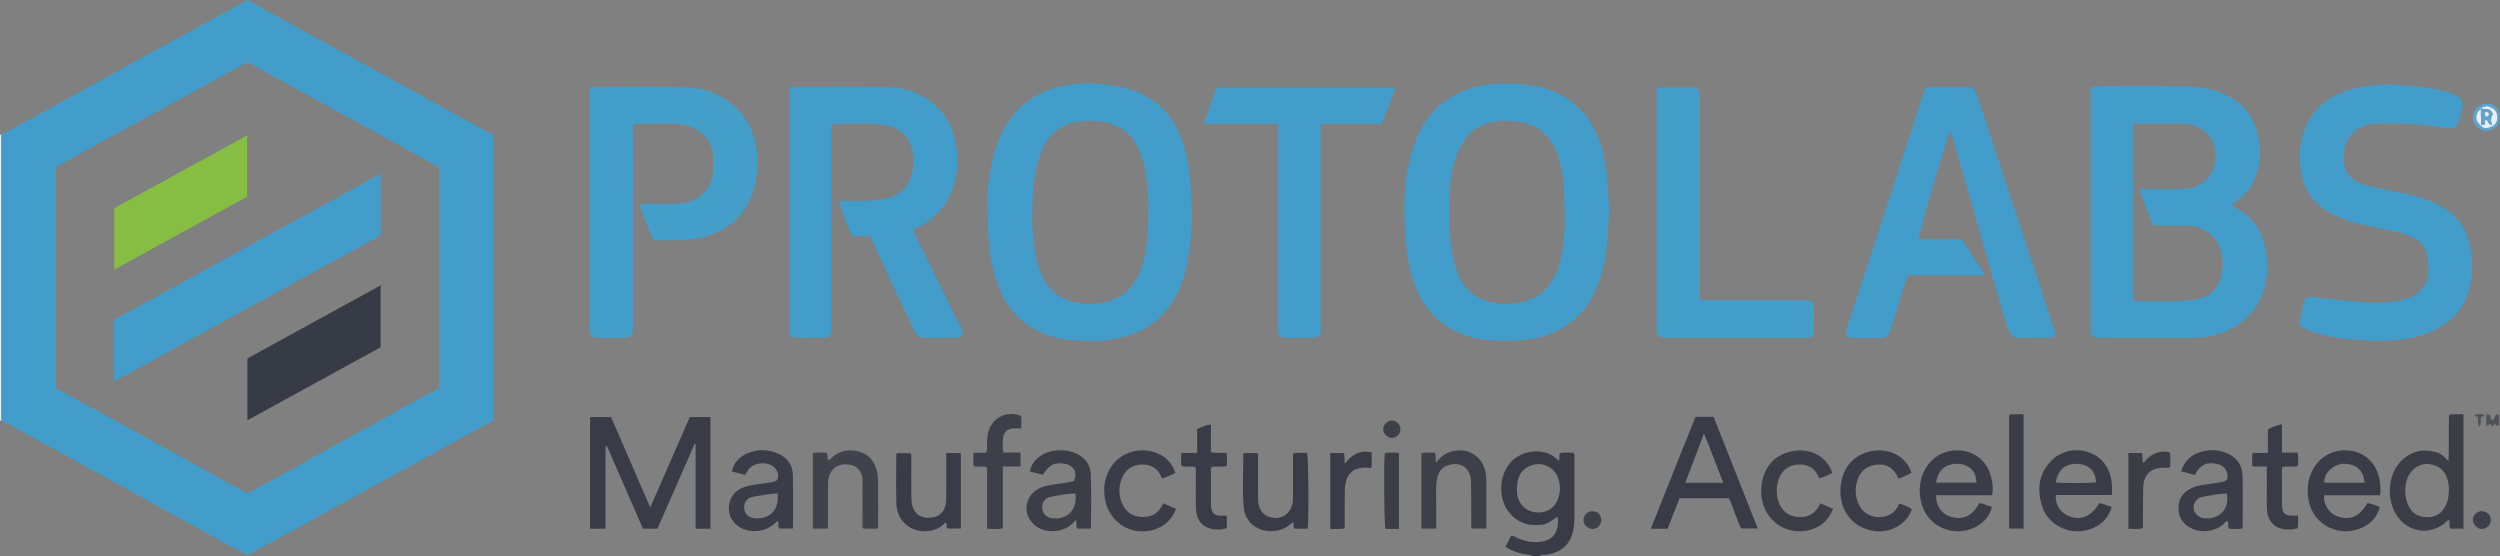 <?xml version="1.0" encoding="iso-8859-1"?>
<!-- Generator: Adobe Illustrator 27.0.0, SVG Export Plug-In . SVG Version: 6.00 Build 0)  -->
<svg version="1.1" id="Layer_1" xmlns="http://www.w3.org/2000/svg" xmlns:xlink="http://www.w3.org/1999/xlink" x="0px" y="0px"
	 viewBox="0 0 1844.108 410.264" style="enable-background:new 0 0 1844.108 410.264;" xml:space="preserve">
<rect x="0" y="0" width="1844.108" height="410.264" fill="#808080" stroke="none"/>
<g>
	<path style="fill:#393C46;" d="M1130,410.264c-0.386-1.388-1.557-0.894-2.455-1.002c-5.972-0.718-11.568-2.477-17.023-5.86
		c1.42-2.853,2.729-5.486,3.941-7.921c1.773-0.763,2.805,0.347,3.939,0.91c5.978,2.968,12.242,4.146,18.864,3.117
		c7.396-1.149,11.343-5.522,11.891-13.087c0.12-1.654,0.326-3.309-0.285-5.372c-3.793,2.77-7.42,5.725-12.179,6.107
		c-4.843,0.388-9.618,0.217-14.177-1.882c-4.361-2.008-7.887-4.985-10.544-8.904c-7.59-11.191-5.489-28.568,4.029-37.061
		c7.714-6.883,23.74-10.261,33.866,0.703c0.831-1.751,0.068-3.641,0.696-5.585c3.304-1.118,6.743-0.337,9.951-0.452
		c1.268,1.091,0.847,2.334,0.848,3.449c0.021,14.662,0.056,29.324-0.016,43.985c-0.019,3.809-0.248,7.609-1.228,11.357
		c-2.203,8.43-7.973,14.935-20.16,16.507c-1.329,0.172-3.031-0.855-3.959,0.991C1134,410.264,1132,410.264,1130,410.264z
		 M1118.982,360.084c0,1.162-0.095,2.334,0.015,3.485c0.75,7.861,6.215,13.637,14.048,14.378c6.768,0.64,13.555-2.294,16.323-10.266
		c1.864-5.369,1.747-10.772-0.413-16.008c-2.841-6.886-10.271-10.582-17.518-8.926
		C1123.394,344.585,1118.932,350.755,1118.982,360.084z"/>
	<path style="fill:#E7EEF6;" d="M1.09,310.227c-0.363,0.012-0.727,0.024-1.09,0.036c0-70.333,0-140.667,0-211
		c0.361,0.011,0.723,0.022,1.084,0.034c-0.028,0.999-0.08,1.998-0.08,2.996C1,170.606,1,238.919,1.004,307.231
		C1.004,308.23,1.06,309.228,1.09,310.227z"/>
	<path style="fill:#429DCA;" d="M1.09,310.227c-0.03-0.999-0.086-1.997-0.086-2.996C1,238.919,1,170.606,1.003,102.294
		c0-0.999,0.052-1.998,0.08-2.996c14.278-7.778,28.563-15.543,42.831-23.339c10.919-5.966,21.818-11.968,32.722-17.963
		c20.355-11.191,40.695-22.41,61.065-33.576c12.223-6.7,24.491-13.316,36.735-19.978c2.612-1.421,5.205-2.875,8.039-4.442
		c60.456,33.223,120.905,66.441,181.376,99.672c0,70.013,0,139.801,0,210.395c-60.037,32.959-120.484,66.143-181.202,99.476
		c-6.857-3.638-13.758-7.201-20.567-10.931c-14.259-7.812-28.465-15.719-42.701-23.573c-15.835-8.736-31.68-17.453-47.519-26.182
		c-10.026-5.525-20.027-11.097-30.077-16.577C28.239,324.894,14.656,317.575,1.09,310.227z M323.826,123.39
		c-18.486-10.166-36.648-20.164-54.82-30.145c-11.343-6.23-22.702-12.429-34.049-18.651c-16.583-9.093-33.173-18.174-49.728-27.318
		c-2.111-1.166-3.736-1.117-5.949,0.129c-14.163,7.975-28.434,15.758-42.697,23.555c-25.913,14.164-51.857,28.273-77.761,42.454
		c-5.944,3.254-11.778,6.708-17.64,10.057c0,54.352,0,108.469,0,162.488c0.533,0.435,0.881,0.819,1.31,1.055
		c17.6,9.663,35.208,19.312,52.813,28.965c11.784,6.461,23.578,12.906,35.346,19.395c16.27,8.972,32.527,17.968,48.772,26.986
		c1.88,1.044,3.579,1.36,5.61,0.241c10.756-5.921,21.701-11.51,32.322-17.661c17.091-9.898,34.607-19.015,51.822-28.683
		c14.467-8.125,29.137-15.886,43.601-24.014c3.713-2.087,7.791-3.633,11.046-6.364C323.826,231.687,323.826,177.728,323.826,123.39z
		"/>
	<path style="fill:#439DCA;" d="M1645.352,151.39c2.711,1.422,4.818,2.401,6.8,3.589c9.464,5.67,15.068,14.129,17.927,24.661
		c3.291,12.123,3.429,24.174-0.924,36.01c-6.21,16.885-18.705,26.923-35.762,31.547c-4.939,1.339-10.056,1.987-15.216,1.987
		c-22.984-0.003-45.969-0.011-68.953,0.016c-2.547,0.003-5.006-0.059-7.113-2.45c0-60.462,0-121.204,0-182.133
		c2.286-0.98,4.692-1.196,7.181-1.192c18.154,0.03,36.321-0.375,54.458,0.18c9.208,0.282,18.53,0.061,27.649,2.527
		c19.262,5.209,31.415,16.702,34.826,36.915c2.077,12.307,0.387,23.743-5.936,34.469c-2.573,4.365-6.262,7.726-10.305,10.705
		C1648.673,149.187,1647.296,150.064,1645.352,151.39z M1577.772,139.344c11.149,0,21.46-0.019,31.771,0.012
		c2.843,0.009,5.624-0.167,8.342-1.129c8.719-3.087,14.459-9.141,15.874-18.176c1.353-8.644-0.044-16.964-7.47-23.056
		c-4.826-3.959-10.417-5.745-16.571-5.783c-10.83-0.067-21.66-0.043-32.49-0.006c-1.271,0.004-2.655-0.425-3.863,0.526
		c0,43.242,0,86.458,0,129.766c0.917,0.239,1.544,0.548,2.169,0.543c14.134-0.122,28.311,0.828,42.386-0.908
		c10.046-1.239,18.45-6.759,20.78-18.4c0.869-4.341,1.166-8.701,0.483-13.265c-1.325-8.844-5.268-15.584-13.224-19.81
		c-4.009-2.13-8.255-3.376-12.847-3.357c-8.151,0.034-16.302,0.009-24.682,0.009
		C1584.455,157.644,1581.342,148.806,1577.772,139.344z"/>
	<path style="fill:#439DCA;" d="M1036.018,155.953c-0.328-16.921,1.56-33.132,6.92-48.838c4.686-13.731,12.449-25.348,24.459-33.657
		c9.998-6.917,21.294-10.147,33.441-11.439c8.042-0.855,15.922-0.402,23.805,0.342c14.514,1.371,27.887,6.15,38.778,16.134
		c9.542,8.748,15.237,19.98,18.505,32.405c2.619,9.955,3.909,20.097,4.312,30.419c0.22,5.632,0.877,11.277,0.562,16.905
		c-0.841,15.028-1.335,30.093-5.725,44.703c-5.449,18.133-15.28,32.713-32.732,41.161c-9.649,4.67-19.949,7.029-30.695,7.224
		c-11.293,0.205-22.557,0.301-33.57-2.989c-14.913-4.454-26.754-12.812-34.785-26.334c-6.638-11.176-9.777-23.39-11.4-36.162
		C1036.614,175.765,1035.805,165.698,1036.018,155.953z M1154.166,157.182c-0.366-7.623-0.036-15.249-0.931-22.898
		c-0.932-7.96-2.29-15.777-5.45-23.077c-4.186-9.672-10.97-16.841-21.471-20.036c-5.995-1.824-12.069-2.217-18.214-1.921
		c-16.455,0.793-26.626,7.533-33.136,23.933c-4.077,10.27-5.443,21.161-5.822,32.079c-0.368,10.619-0.474,21.259,0.681,31.898
		c0.808,7.445,1.882,14.793,4.308,21.845c4.152,12.066,11.947,20.456,24.736,23.676c8.07,2.032,16.117,1.914,24.111,0.057
		c6.731-1.564,12.879-4.591,17.553-9.812c5.286-5.906,8.607-12.92,10.459-20.635
		C1153.761,180.741,1154.486,169.013,1154.166,157.182z"/>
	<path style="fill:#439DCA;" d="M879.027,157.013c0.187,14.983-1.247,29.783-5.049,44.307c-3.032,11.582-8.268,22.1-16.538,30.768
		c-8.698,9.117-19.672,14.37-31.91,17.23c-10.992,2.569-22.149,2.589-33.22,1.786c-16.841-1.222-32.016-6.797-43.742-19.722
		c-8.013-8.833-12.645-19.407-15.486-30.774c-2.655-10.62-4.134-21.445-4.176-32.438c-0.021-5.476-0.389-10.947-0.641-16.415
		c-0.357-7.769,0.659-15.557,1.795-23.26c1.624-11.011,4.54-21.648,9.633-31.644c9.109-17.876,23.609-28.993,42.997-33.166
		c9.475-2.039,19.197-2.923,29.128-1.76c8.603,1.007,17.028,2.158,25.164,5.186c15.482,5.762,26.33,16.445,32.899,31.411
		c5.309,12.096,7.471,24.927,8.326,38.091C878.652,143.418,878.925,150.207,879.027,157.013z M846.979,155.484
		c0.453-6.418-0.185-14.043-1.067-21.627c-0.879-7.553-2.323-15.037-5.239-22.116c-3.915-9.504-10.417-16.575-20.216-20.122
		c-6.476-2.344-13.272-2.634-20.124-2.419c-15.681,0.49-26.969,8.687-32.511,23.273c-2.721,7.16-4.172,14.554-5.198,22.131
		c-1.073,7.926-0.847,15.9-1.207,23.826c-0.22,4.855,0.272,9.924,0.578,14.889c0.562,9.115,1.892,18.103,5.088,26.694
		c3.485,9.369,9.181,16.821,18.783,20.737c4.023,1.641,8.209,2.673,12.474,3.087c9.93,0.966,19.533-0.228,28.209-5.631
		c8.984-5.595,13.677-14.215,16.43-24.062C846.402,181.908,847.221,169.367,846.979,155.484z"/>
	<path style="fill:#429DCA;" d="M618.465,148.084c8.036,0,15.181,0.261,22.297-0.078c6.244-0.298,12.575-0.503,18.442-3.275
		c7.479-3.534,11.673-9.619,13.61-17.398c1.424-5.719,1.195-11.566-0.112-17.233c-2.312-10.025-9.388-15.674-18.963-17.549
		c-13.121-2.569-26.474-0.797-39.382-1.211c-1.85,2.202-1.191,4.292-1.192,6.214c-0.039,47.483-0.025,94.966-0.047,142.449
		c-0.001,2.307,0.352,4.661-0.457,6.842c-1.673,2.157-3.917,2.542-6.325,2.327c-7.935-0.708-16.15,1.631-24.081-1.583
		c0-61.342,0-122.091,0-182.76c0.636-0.91,1.525-0.733,2.318-0.732c23.658,0.027,47.322-0.263,70.971,0.232
		c14.621,0.306,27.513,5.766,37.61,16.679c6.582,7.114,10.241,15.709,11.931,25.257c1.053,5.952,1.411,11.936,0.836,17.869
		c-1.559,16.078-7.939,29.703-21.534,39.206c-3.23,2.258-6.65,4.294-10.234,5.551c-0.733,2.11,0.447,3.488,1.153,4.929
		c11.034,22.496,22.094,44.978,33.175,67.451c0.963,1.953,2.094,3.818,1.266,6.219c-1.068,1.343-2.588,1.719-4.351,1.71
		c-7.664-0.04-15.328,0.045-22.991-0.045c-3.764-0.044-6.558-1.647-8.227-5.299c-5.995-13.117-12.134-26.168-18.215-39.246
		c-4.674-10.051-9.342-20.104-14.07-30.279c-4.505,0-8.812,0-13.433,0C625.066,165.848,621.443,157.58,618.465,148.084z"/>
	<path style="fill:#439DCA;" d="M1362.103,247.732c-0.504-2.38-0.048-4.881,0.804-7.471c8.217-24.981,16.355-49.987,24.51-74.988
		c9.383-28.77,18.787-57.534,28.114-86.323c1.572-4.853,2.873-9.791,4.953-14.756c10.589,0,21.063,0.004,31.537-0.003
		c2.425-0.002,4.06,1.111,5.114,3.291c0.87,1.799,1.554,3.646,2.174,5.545c6.677,20.436,13.39,40.86,20.118,61.279
		c9.832,29.842,19.712,59.668,29.508,89.522c2.165,6.599,4.092,13.271,6.57,19.771c1.488,3.903,0.236,5.61-3.976,5.648
		c-7.499,0.067-14.999,0.037-22.498,0.009c-3.485-0.013-5.818-1.424-7.188-4.934c-3.195-8.188-5.113-16.748-7.636-25.124
		c-5.004-16.612-9.557-33.36-14.348-50.037c-6.295-21.916-12.614-43.826-19.007-65.713c-0.592-2.026-0.857-4.25-2.339-5.96
		c-2.128,3.199-16.122,50.141-23.363,78.402c3.345,1.129,6.8,0.408,10.172,0.525c3.662,0.127,7.332,0.029,10.998,0.029
		c3.484,0,6.969,0,10.832,0c5.597,8.628,11.166,17.213,16.77,25.852c-0.85,0.257,0.108,0.037-0.33,0.539
		c-0.099,0.114-0.298,0.198-0.45,0.198c-18.477,0.009-36.954,0.008-55.657,0.008c-2.746,6.265-4.408,12.651-6.428,18.9
		c-2.236,6.919-4.148,13.944-6.415,20.853c-1.747,5.325-3.494,6.426-9.221,6.463c-6.166,0.04-12.333,0.022-18.499,0
		C1365.289,249.25,1363.54,249.572,1362.103,247.732z"/>
	<path style="fill:#439DCA;" d="M1701.267,219.6c2.12-0.791,4.311-0.471,6.432-0.261c8.561,0.846,17.089,2.197,25.668,2.654
		c8.622,0.46,17.246,2.001,25.879,1.101c6.866-0.716,13.784-1.279,20.228-4.475c8.088-4.013,13.101-12.47,11.727-22.55
		c-0.336-2.466,0.033-4.98-0.567-7.448c-1.959-8.061-7.398-12.708-14.911-15.327c-7.049-2.457-14.405-3.575-21.685-5.09
		c-14.246-2.964-28.531-5.91-40.726-14.743c-10.252-7.426-15.191-17.484-16.494-29.891c-0.754-7.182-0.639-14.156,1.046-21.167
		c4.233-17.612,15.171-29.067,31.995-35.21c6.259-2.285,12.754-3.271,19.352-4.082c5.646-0.694,11.289-1.092,16.898-0.689
		c13.519,0.972,27.098,1.751,40.166,5.881c1.103,0.348,2.201,0.731,3.259,1.194c7.235,3.166,8.105,4.867,5.958,12.598
		c-1.094,3.941-1.138,8.263-4.128,11.887c-2.898,0.652-6.087,0.625-9.169,0.113c-16.455-2.731-33.019-3.6-49.645-2.743
		c-5.983,0.308-11.777,1.899-16.451,6.136c-3.293,2.984-5.396,6.498-6.408,10.946c-0.987,4.337-1.07,8.681-0.398,12.869
		c1.326,8.266,6.887,12.832,14.754,15.018c9.089,2.525,18.432,3.832,27.599,5.962c11.302,2.626,22.538,5.419,32.407,11.979
		c8.808,5.855,14.548,13.713,17.194,24.066c3.109,12.162,3.19,24.214-0.265,36.227c-3.417,11.88-10.746,20.751-21.456,26.919
		c-8.74,5.034-18.096,7.75-28.118,8.988c-9.318,1.151-18.632,1.218-27.89,0.664c-13.198-0.79-26.389-2.243-38.956-6.865
		c-1.858-0.683-3.745-1.417-5.416-2.455c-2.827-1.756-3.288-3.264-2.536-6.73c0.77-3.551,1.644-7.081,2.318-10.649
		C1699.278,222.567,1699.887,220.932,1701.267,219.6z"/>
	<path style="fill:#449ECA;" d="M435.033,64.413c1.279-0.114,1.926-0.223,2.573-0.222c22.822,0.025,45.66-0.46,68.459,0.284
		c14.381,0.469,27.46,5.517,37.977,16.097c7.815,7.862,11.995,17.417,13.777,28.091c1.825,10.932,1.063,21.823-2.365,32.367
		c-6.065,18.654-19.064,29.801-38.036,34.176c-6.817,1.572-13.736,2.129-20.729,1.998c-4.816-0.091-9.634-0.017-14.813-0.017
		c-3.671-8.71-7.185-17.327-10.288-26.027c2.179-1.218,3.878-0.785,5.505-0.797c7.662-0.054,15.331,0.15,22.987-0.073
		c14.789-0.431,25.564-10.497,26.013-25.806c0.169-5.785,0.475-11.566-1.968-17.158c-3.729-8.536-10.426-12.976-19.147-15.065
		c-4.089-0.979-8.211-1.031-12.368-1.006c-6.996,0.041-13.993-0.017-20.989,0.034c-1.449,0.011-2.987-0.427-4.482,0.552
		c-0.556,1.703-0.257,3.535-0.257,5.325c-0.02,47.476-0.016,94.952-0.017,142.428c0,1.499,0.145,3.023-0.071,4.492
		c-0.498,3.39-2.295,5.039-5.644,5.077c-6.829,0.078-13.661,0.108-20.489-0.011c-3.897-0.068-5.353-1.635-5.612-5.472
		c-0.056-0.829-0.014-1.665-0.014-2.498c0-57.304,0-114.609-0.001-171.913C435.033,67.796,435.033,66.322,435.033,64.413z"/>
	<path style="fill:#429DCA;" d="M942.883,91.474c-18.754,0-36.657,0-55.151,0c3.351-9.341,6.462-18.01,9.68-26.98
		c43.659,0,87.392,0,131.829,0c-3.087,9.185-6.439,17.987-10.204,26.949c-7.705,0-15.178-0.001-22.651,0
		c-7.268,0.001-14.535-0.006-22.199,0.007c0,52.213,0,103.633,0,154.465c-1.668,2.685-3.602,3.295-5.917,3.281
		c-6.497-0.039-12.995-0.048-19.492,0.006c-2.116,0.018-3.907-0.577-5.895-2.549C942.883,195.536,942.883,143.952,942.883,91.474z"
		/>
	<path style="fill:#449ECA;" d="M1222.497,64.478c9.742,0,19.478,0,29.083,0c2.307,2.717,2.306,5.684,2.305,8.681
		c-0.013,39.467-0.008,78.935-0.008,118.402c0,8.16-0.02,16.32,0.017,24.48c0.007,1.623-0.324,3.3,0.578,5.398
		c1.644,0,3.428,0,5.211,0c23.647,0,47.294,0.006,70.941-0.008c2.513-0.001,5.017-0.086,7.464,2.55c0,6.724,0.05,14.02-0.028,21.315
		c-0.026,2.385-1.718,3.479-3.864,3.843c-0.972,0.165-1.993,0.046-2.992,0.046c-33.805,0.001-67.611,0.001-101.416,0.001
		c-0.999,0-2.009,0.087-2.995-0.03c-2.983-0.353-4.43-1.819-4.742-4.788c-0.104-0.989-0.023-1.997-0.023-2.996
		c0-57.453-0.004-114.905,0.016-172.358C1222.042,67.561,1221.7,66.042,1222.497,64.478z"/>
	<path style="fill:#393C46;" d="M446.702,390.014c-4.232,0-7.692,0-11.429,0c0-27.418,0-54.68,0-82.3c4.912,0,9.979,0,15.489,0
		c9.433,21.737,18.966,43.703,28.899,66.594c9.963-22.77,19.521-44.616,29.168-66.664c5.02,0,9.95,0,15.22,0
		c0,27.384,0,54.783,0,82.357c-3.618,0-7.06,0-10.921,0c0-20.874,0-41.602,0-62.33c-0.258-0.052-0.516-0.104-0.773-0.156
		c-9.11,20.767-18.22,41.535-27.389,62.438c-3.412,0-6.702,0-10.687,0c-8.745-20.039-17.647-40.439-26.55-60.839
		c-0.342,0.089-0.684,0.179-1.026,0.268C446.702,349.468,446.702,369.554,446.702,390.014z"/>
	<path style="fill:#393C46;" d="M1250.681,307.518c4.424,0,8.554,0,13.352,0c10.723,27.108,21.539,54.448,32.554,82.295
		c-4.247,0-7.955,0-12.19,0c-3.47-6.822-5.494-14.702-9.036-22.322c-11.923,0-24,0-36.474,0c-2.875,7.37-5.81,14.897-8.776,22.501
		c-4.011,0-7.794,0-12.367,0C1228.693,362.252,1239.701,334.913,1250.681,307.518z M1271.179,356.141
		c-4.826-12.044-8.938-23.77-14.276-36.257c-4.858,12.781-9.269,24.386-13.782,36.257
		C1252.65,356.141,1261.601,356.141,1271.179,356.141z"/>
	<path style="fill:#3B3E47;" d="M1817.158,389.982c-3.552,0-6.673,0-9.802,0c-1.07-2.142-0.04-4.359-0.777-6.494
		c-0.468,0.246-0.963,0.38-1.285,0.693c-11.462,11.124-28.337,9.404-37.309-3.89c-7.154-10.6-7.549-29.495,3.221-40.263
		c7.288-7.287,15.997-9.139,25.73-6.533c3.397,0.909,6.129,3.178,9.2,6.775c0.51-12.081-0.05-23.079,0.346-34.056
		c1.811-1.182,3.686-0.538,5.448-0.655c1.632-0.108,3.277-0.023,5.228-0.023C1817.158,333.841,1817.158,361.752,1817.158,389.982z
		 M1806.433,360.941c-0.1-1.189-0.07-3.046-0.441-4.821c-1.338-6.409-4.423-11.413-11.228-13.221
		c-6.433-1.709-11.799,0.073-16.123,5.03c-6.37,7.303-5.751,22.556,0.955,29.516c5.174,5.37,16.086,5.343,20.859,0.447
		C1804.982,373.249,1806.368,367.7,1806.433,360.941z"/>
	<path style="fill:#3A3D47;" d="M1557.839,365.122c-14.063,0-27.667,0-41.225,0c-1.077,6.782,3.196,13.339,10.073,15.807
		c8.686,3.117,15.707,0.024,21.819-9.636c0.46,0,0.981-0.122,1.416,0.02c2.503,0.819,4.986,1.701,7.757,2.658
		c-2.033,7.088-6.388,12.1-12.764,15.099c-16.604,7.809-34.889-1.274-39.12-17.282c-3.425-12.956-1.223-24.464,9.097-33.551
		c12.628-11.12,37.359-7.392,42.153,13.938C1557.97,356.293,1558.118,360.359,1557.839,365.122z M1516.424,355.854
		c4.8,0.628,25.94,0.55,29.728-0.109c-0.358-8.005-5.146-13.008-12.953-13.534C1523.798,341.576,1518.02,346.275,1516.424,355.854z"
		/>
	<path style="fill:#3A3D47;" d="M1755.655,365.318c-14.185,0-27.809,0-41.418,0c-0.279,7.357,4.144,13.812,10.628,15.81
		c9.099,2.803,15.868-0.298,21.456-10.006c3.07,0.262,5.855,1.674,9.105,2.876c-1.89,7.246-6.402,12.123-12.783,15.121
		c-16.474,7.74-36.097-1.251-39.676-19.917c-2.874-14.992,3.246-28.839,15.418-34.604c11.479-5.437,30.844-2.391,36.06,15.922
		C1755.774,355.181,1756.362,359.879,1755.655,365.318z M1744.197,356.065c-0.76-9.245-5.935-13.625-14.789-13.989
		c-6.813-0.28-15.468,6.007-14.825,13.989C1724.349,356.065,1734.123,356.065,1744.197,356.065z"/>
	<path style="fill:#3A3D47;" d="M1469.423,365.277c-13.99,0-27.617,0-41.223,0c-0.397,7.423,3.926,13.811,10.486,15.816
		c9.227,2.82,15.936-0.245,21.411-9.944c3.078,0.232,5.8,1.87,9.147,2.698c-1.202,5.941-4.632,10.093-9.211,13.228
		c-14.802,10.133-36.308,3.753-42.12-13.94c-4.26-12.969-1.04-26.385,8.403-34.689c12.716-11.182,37.579-7.896,42.529,13.927
		C1469.757,356.393,1470.49,360.486,1469.423,365.277z M1428.207,356.055c9.896,0,19.766,0,29.632,0
		c0.146-7.875-4.7-13.155-12.496-13.821C1435.796,341.418,1429.439,346.478,1428.207,356.055z"/>
	<path style="fill:#3A3D47;" d="M1618.936,350.321c-3.402-0.886-6.565-1.71-9.997-2.604c2.74-9.044,9.091-13.546,17.613-15.129
		c5.083-0.944,10.265-0.52,15.222,1.358c7.838,2.969,12.188,8.784,12.424,16.974c0.365,12.634,0.081,25.288,0.053,37.933
		c-0.001,0.309-0.226,0.617-0.415,1.1c-3.197,0.366-6.458,0.34-9.594,0.027c-1.143-1.818-0.183-3.815-0.96-5.461
		c-1.588-0.169-2.045,1.115-2.841,1.823c-6.632,5.904-16.855,7.244-24.61,3.027c-5.884-3.2-8.997-8.096-8.866-14.974
		c0.128-6.71,3.381-11.24,9.234-14.178c5.641-2.831,11.906-2.723,17.901-3.886c1.79-0.347,3.622-0.505,5.393-0.927
		c3.08-0.733,3.768-1.76,3.581-4.915c-0.238-4.013-3.229-7.328-7.441-8.244C1627.745,340.529,1623.214,342.627,1618.936,350.321z
		 M1642.603,363.981c-6.076,0.165-12.039,1.431-17.996,2.505c-4.077,0.736-6.813,4.625-6.537,8.26
		c0.318,4.177,3.822,7.309,8.406,7.615C1637.205,383.076,1644.713,375.67,1642.603,363.981z"/>
	<path style="fill:#3B3E47;" d="M769.272,350.221c-3.111-0.777-6.288-1.57-9.438-2.357c0.72-7.521,8.452-13.994,17.524-15.367
		c4.616-0.699,9.323-0.467,13.839,1.014c7.887,2.588,13.03,8.053,13.392,16.265c0.585,13.265,0.157,26.574,0.157,40.131
		c-3.482,0-6.736,0-10.064,0c-1.382-1.845,0.064-4.174-1.086-6.349c-4.184,5.057-9.474,7.845-15.941,8.186
		c-6.285,0.332-11.936-1.382-16.208-6.123c-7.975-8.852-4.292-22.111,7.22-26.302c5.033-1.832,10.39-2.155,15.638-2.927
		c2.634-0.388,5.243-0.789,7.693-1.498c3.149-5.72,0.314-11.395-6.189-12.686C778.04,340.666,774.148,342.522,769.272,350.221z
		 M793.244,364.034c-6.261,0.08-12.41,1.301-18.502,2.572c-4.212,0.878-6.329,4.419-5.952,8.542
		c0.355,3.891,3.397,6.761,7.616,7.186C787.654,383.467,794.892,375.716,793.244,364.034z"/>
	<path style="fill:#3A3D47;" d="M549.696,350.331c-3.392-0.886-6.407-1.673-9.896-2.584c1.514-6.493,5.563-10.74,11.143-13.198
		c7.976-3.512,16.188-3.33,24.097,0.558c6.02,2.959,9.558,8.115,9.759,14.622c0.41,13.278,0.123,26.577,0.123,40.156
		c-3.433,0-6.684,0-10.006,0c-1.508-1.54,0.143-3.839-1.334-5.772c-4.254,4.577-9.417,7.303-15.667,7.641
		c-13.475,0.729-22.343-9.324-19.901-20.492c1.671-7.642,7.119-11.342,14.221-12.878c5.178-1.12,10.48-1.661,15.713-2.541
		c2.394-0.403,5.345-0.283,5.912-3.5c0.558-3.171-0.707-5.892-3.143-7.975c-5.023-4.297-14.928-3.139-18.804,2.196
		C551.145,347.62,550.575,348.822,549.696,350.331z M573.524,363.888c-6.101,0.367-12.129,1.426-18.116,2.563
		c-4.511,0.856-6.864,4.388-6.474,8.705c0.368,4.077,3.588,6.91,8.185,7.202C568.339,383.068,574.985,375.686,573.524,363.888z"/>
	<path style="fill:#40424C;" d="M610.264,389.934c-3.419,0-6.857,0-10.655,0c0-18.384,0-36.798,0-55.515
		c3.19-1.204,6.646-0.308,9.89-0.495c1.794,1.535,0.136,3.767,1.449,5.237c1.28,0.424,1.744-0.7,2.393-1.329
		c5.082-4.92,11.286-6.344,17.994-5.269c8.008,1.283,13.079,6.217,15.229,13.978c0.703,2.539,1.102,5.241,1.131,7.873
		c0.122,10.998,0.054,21.998,0.045,32.998c-0.001,0.812,0.143,1.677-0.75,2.561c-3.217,0-6.654,0-10.024,0
		c-1.124-1.22-0.689-2.619-0.694-3.899c-0.036-9.833-0.009-19.666-0.029-29.498c-0.004-2.155,0.028-4.315-0.724-6.406
		c-2.279-6.343-6.921-7.752-12.556-7.638c-6.249,0.126-10.826,4.474-11.87,10.799c-0.35,2.121-0.324,4.317-0.333,6.479
		c-0.034,8.333,0.009,16.666-0.032,24.999C610.721,386.434,611.085,388.118,610.264,389.934z"/>
	<path style="fill:#3D3F49;" d="M1059.386,389.943c-4.083,0-7.357,0-10.871,0c0-18.653,0-37.067,0-55.626
		c3.384-0.84,6.669-0.271,9.92-0.449c1.204,2.396,0.083,4.784,0.962,7.362c3.021-4.145,6.675-6.974,11.567-8.235
		c12.438-3.206,23.304,3.953,25.059,16.648c0.413,2.989,0.359,5.975,0.361,8.968c0.007,10.31,0.003,20.62,0.003,31.248
		c-3.741,0-7.128,0-10.531,0c-1.036-1.358-0.553-2.911-0.568-4.356c-0.102-10.159,0.058-20.324-0.258-30.475
		c-0.307-9.846-7.377-14.736-16.682-11.895c-5.255,1.604-7.614,5.609-8.426,10.69c-0.871,5.447-0.501,10.956-0.527,16.441
		C1059.363,376.738,1059.386,383.213,1059.386,389.943z"/>
	<path style="fill:#393C46;" d="M964.685,389.974c-3.432,0-6.55,0-9.655,0c-1.515-1.26-0.09-3.268-1.408-4.838
		c-3.366,3.301-7.226,5.546-12.025,6.353c-12.639,2.125-23.31-5.652-24.239-17.706c-1.006-13.041-0.228-26.22-0.228-39.537
		c3.582,0,6.866,0,10.272,0c1.099,0.96,0.576,2.385,0.582,3.644c0.045,9.497,0.024,18.995,0.024,28.492c0,1-0.044,2.002,0.009,2.999
		c0.404,7.512,4.9,12.194,12.122,12.649c6.799,0.429,11.791-3.69,13.291-10.813c0.35-1.664,0.336-3.306,0.339-4.964
		c0.014-10.486,0.007-20.972,0.007-31.658c3.524-1.054,6.972-0.39,10.356-0.465C965.169,337.929,965.545,375.391,964.685,389.974z"
		/>
	<path style="fill:#393C46;" d="M697.992,334.22c3.961,0,7.249,0,10.774,0c0,18.578,0,36.981,0,55.669c-3.292,0-6.54,0-9.831,0
		c-1.297-1.146-0.172-2.892-0.952-4.19c-0.803-0.457-1.159,0.239-1.56,0.655c-6.391,6.628-18.73,7.43-26.643,1.728
		c-5.679-4.092-8.375-10.023-8.577-16.702c-0.363-11.974-0.084-23.968-0.053-35.953c0.001-0.292,0.243-0.583,0.486-1.129
		c3.28,0,6.676,0,10.128,0c0.799,1.699,0.434,3.375,0.441,4.986c0.04,8.989,0.006,17.979,0.032,26.968
		c0.004,1.489,0.103,2.987,0.279,4.466c1.156,9.694,9.106,13.033,17.629,10.397c4.821-1.491,7.769-6.354,7.825-12.709
		c0.086-9.655,0.023-19.311,0.023-28.966C697.992,337.804,697.992,336.168,697.992,334.22z"/>
	<path style="fill:#3A3D47;" d="M858.246,371.255c3.18,1.432,6.031,2.717,9.22,4.154c-3.188,8.291-9.021,13.298-17.088,15.532
		c-16.725,4.63-32.962-6.361-35.438-23.641c-1.31-9.145,0.308-17.539,6.089-24.869c8.658-10.977,24.096-12.883,35.186-6.863
		c5.268,2.86,8.836,7.316,10.776,13.335c-3.165,1.411-6.176,2.754-9.124,4.069c-0.962-0.356-1.258-1.177-1.585-1.898
		c-2.631-5.803-7.24-8.427-13.473-8.426c-6.594,0-11.706,2.878-14.57,8.743c-3.379,6.921-3.434,14.176,0.056,21.13
		c2.929,5.837,7.855,8.792,14.477,8.844c6.582,0.052,11.582-2.448,14.432-8.615C857.403,372.318,857.751,371.956,858.246,371.255z"
		/>
	<path style="fill:#3A3D47;" d="M1400.542,353.15c-4.146-8.944-9.735-11.452-17.825-10.171c-7.041,1.115-11.839,6.108-13.383,14.212
		c-1.083,5.688-0.386,11.245,2.543,16.371c6.202,10.85,22.999,10.082,27.828,0.424c0.437-0.874,0.709-1.889,1.977-2.532
		c2.733,1.349,5.912,2.194,8.583,4.082c-4.086,12.517-17.548,17.748-27.884,16.179c-16.309-2.476-26.33-16.048-24.648-33.034
		c1.327-13.401,9.222-22.936,21.92-25.748c13.3-2.946,26.519,3.4,30.297,15.778C1407.145,350.644,1403.781,351.525,1400.542,353.15z
		"/>
	<path style="fill:#3B3E47;" d="M1351.62,348.843c-3.214,1.579-6.135,3.044-9.312,3.928c-0.449-0.502-0.921-0.809-1.07-1.23
		c-2.243-6.313-8.322-9.54-15.719-8.824c-6.978,0.675-12.107,5.163-13.995,12.321c-1.338,5.069-1.301,10.239,0.457,15.237
		c2.242,6.376,6.788,10.243,13.514,11.003c7.278,0.822,13.08-1.66,16.46-8.568c0.209-0.427,0.501-0.813,0.881-1.42
		c3.05,1.338,6.047,2.653,9.386,4.118c-3.542,8.524-9.483,13.793-18.132,15.738c-20.8,4.676-37.429-12.552-34.704-33.322
		c1.783-13.59,9.64-22.291,22.275-24.955C1334.19,330.225,1347.282,335.761,1351.62,348.843z"/>
	<path style="fill:#3D3F49;" d="M728.127,390.107c0-15.45,0-30.388,0-45.513c-3.305-0.868-6.475-0.057-9.883-0.639
		c-0.442-3.234-0.351-6.461-0.037-9.98c3.122,0,6.09,0,8.994,0c1.385-1.839,0.799-3.714,0.854-5.453
		c0.1-3.158,0.085-6.29,0.847-9.414c2.645-10.843,13.49-16.522,24.209-12.392c0.482,3.013,0.363,6.106,0.051,9.318
		c-2.173,0-4.158-0.117-6.125,0.025c-3.653,0.265-6.418,2.506-6.938,6.046c-0.55,3.748-0.727,7.568,0.071,11.728
		c4.223,0,8.326,0,12.631,0c0,3.501,0,6.606,0,10.268c-4.215,0-8.442,0-13.067,0c0,7.996,0,15.446,0,22.896
		c0,7.479,0,14.958,0,22.685C735.958,390.65,732.362,390.037,728.127,390.107z"/>
	<path style="fill:#393C46;" d="M1672.091,344.107c-3.79,0-7.054,0-10.609,0c-0.27-3.458-0.378-6.528,0.121-10.025
		c3.76,0,7.356,0,11.297,0c0-6.008,0-11.61,0-17.374c3.251-1.716,6.382-2.964,10.327-3.717c0,7.021,0,13.77,0,20.89
		c4.098,0,7.699,0,11.458,0c0.973,3.414,0.43,6.527,0.425,9.776c-3.74,1.234-7.621-0.065-11.564,0.847
		c-0.63,2.535-0.281,5.186-0.305,7.797c-0.057,6.329-0.035,12.658-0.014,18.988c0.024,7.401,1.713,9.079,9.064,9.086
		c0.804,0.001,1.607,0,2.815,0c0.158,3.167,0.266,6.073-0.168,9.281c-4.089,1.164-8.229,1.252-12.266,0.273
		c-6.221-1.51-10.079-6.774-10.481-14.148c-0.245-4.484-0.09-8.991-0.098-13.487
		C1672.083,356.479,1672.091,350.664,1672.091,344.107z"/>
	<path style="fill:#393C46;" d="M905.026,334.312c0,3.213,0,6.165,0,9.342c-3.624,1.257-7.499-0.062-11.192,0.772
		c-1.058,1.131-0.58,2.532-0.588,3.806c-0.047,7.493-0.034,14.987-0.013,22.48c0.004,1.326,0.012,2.673,0.236,3.973
		c0.693,4.023,2.263,5.425,6.288,5.662c1.631,0.096,3.273,0.016,5.185,0.016c0,3.152,0,6.058,0,9.252
		c-4.206,1.217-8.478,1.371-12.654,0.142c-6.302-1.855-9.815-6.817-10.072-14.429c-0.252-7.485-0.102-14.983-0.124-22.475
		c-0.008-2.654-0.001-5.309-0.001-8.151c-3.406-1.219-6.956,0.012-10.528-0.831c-0.587-3.169-0.155-6.241-0.273-9.744
		c4.031,0,7.623,0,11.801,0c0-3.342,0-6.28,0-9.217c0-2.814,0-5.627,0-8.381c3.286-1.517,6.306-2.811,10.107-3.532
		c0,6.957,0,13.715,0,20.594C897.229,334.554,900.908,333.625,905.026,334.312z"/>
	<path style="fill:#3A3D47;" d="M1482.052,389.921c0-28.086,0-55.971,0-83.735c1.37-1.032,2.747-0.583,4.036-0.627
		c2.121-0.073,4.247-0.02,6.588-0.02c0,28.376,0,56.252,0,84.383C1489.08,389.921,1485.683,389.921,1482.052,389.921z"/>
	<path style="fill:#3B3E47;" d="M1579.942,334.152c1.036,2.505-0.295,4.955,1.223,7.417c4.858-6.498,11.049-9.55,19.311-8.045
		c0.969,3.649,0.159,7.382,0.436,11.031c-1.931,0.977-3.599,0.365-5.198,0.409c-9.33,0.26-14.443,5.098-14.756,14.542
		c-0.27,8.137-0.17,16.286-0.228,24.43c-0.013,1.815-0.002,3.63-0.002,5.669c-3.546,1.095-6.975,0.388-10.744,0.531
		c0-18.699,0-37.2,0-55.983C1573.24,334.152,1576.486,334.152,1579.942,334.152z"/>
	<path style="fill:#393C46;" d="M981.262,334.187c3.497,0,6.639,0,9.812,0c1.403,2.407,0.05,5.039,1.118,7.906
		c4.795-7.023,11.15-10.092,19.62-8.577c0,3.825,0,7.43,0,10.99c-1.027,1.129-2.264,0.502-3.339,0.446
		c-9.137-0.472-16.07,3.434-16.439,16.056c-0.229,7.827-0.096,15.664-0.123,23.496c-0.006,1.653-0.001,3.306-0.001,5.154
		c-3.573,0.989-6.985,0.311-10.647,0.537C981.262,371.432,981.262,353.022,981.262,334.187z"/>
	<path style="fill:#3B3E47;" d="M1031.938,390.176c-1.71,0-2.859,0-4.008,0c-1.994,0-3.989,0-5.933,0
		c-1.04-3.486-1.389-48.223-0.463-55.935c3.401-0.618,6.828-0.481,10.404-0.081C1031.938,352.771,1031.938,371.208,1031.938,390.176
		z"/>
	<path style="fill:#3D3F49;" d="M1168.094,382.973c0.407-3.688,3.53-6.181,7.304-5.829c3.746,0.35,6.105,3.373,5.682,7.284
		c-0.375,3.462-3.426,6.001-6.877,5.722C1170.611,389.86,1167.71,386.452,1168.094,382.973z"/>
	<path style="fill:#3D3F49;" d="M1830.864,377.073c3.683,0.056,6.638,3.121,6.479,6.721c-0.159,3.605-3.381,6.561-6.944,6.37
		c-3.224-0.173-6.279-3.383-6.286-6.606C1824.104,379.955,1827.163,377.016,1830.864,377.073z"/>
	<path style="fill:#3D3F49;" d="M1026.656,310.269c3.549-0.017,6.323,2.727,6.356,6.288c0.032,3.493-2.753,6.359-6.253,6.436
		c-3.257,0.071-6.419-3.021-6.484-6.34C1020.21,313.363,1023.287,310.285,1026.656,310.269z"/>
	<path style="fill:#5DA5CF;" d="M1844.108,86.486c0.019,5.944-3.983,9.655-9.979,9.903c-5.602,0.231-10.086-5.191-9.973-9.678
		c0.139-5.506,3.909-9.887,10.045-10.316C1839.746,76.007,1844.089,80.59,1844.108,86.486z M1830.016,80.276
		c-4.409,3.742-4.471,8.781-0.15,12.125c2.381,2.962,5.224,2.235,8.049,0.908c3.245-1.525,4.489-4.139,4.168-7.721
		c-0.428-4.77-3.901-6.107-7.678-7.327C1832.974,79.074,1831.083,78.724,1830.016,80.276z"/>
	<path style="fill:#515159;" d="M1840.57,312.305c-0.495,0.63-0.988,1.262-1.397,1.785c-1.749,0.502-1.725-1.409-2.78-1.714
		c-0.587,0.63-0.386,2.115-2.152,1.687c-0.431-2.784-0.578-5.623,0.162-8.555c3.336,0.009,2.365,3.378,4.137,4.56
		c1.991-0.791,1.061-4.531,4.455-4.563c0.839,2.859,0.523,5.681,0.268,8.382C1841.185,314.801,1841.424,312.794,1840.57,312.305z"/>
	<path style="fill:#515159;" d="M1828.84,314.894c-1.466-2.625-0.552-4.817-1.061-7.06c-0.267-0.967-2.149-0.123-2.526-1.762
		c2.512-0.981,4.829-0.711,7.145-0.274c0.436,2.178-1.731,1.003-2.136,1.972C1829.361,309.806,1830.757,312.262,1828.84,314.894z"/>
	<path style="fill:#E7EEF6;" d="M1830.016,80.276c1.067-1.551,2.958-1.202,4.388-2.014c3.777,1.22,7.25,2.556,7.678,7.327
		c0.321,3.581-0.922,6.196-4.168,7.721c-2.825,1.327-5.668,2.054-8.049-0.908l0.28-0.278c0.793,0.028,1.616,0.371,2.345-0.231
		c1.087-0.895-0.476-3.112,1.601-3.508c1.594,0.903,1.181,3.549,4.014,3.811c-0.93-3.033-0.891-5.779,0.694-7.958
		c-0.951-2.896-2.822-3.867-5.387-3.84c-1.146,0.012-2.294-0.102-3.44-0.159L1830.016,80.276z"/>
	<path style="fill:#E7EEF6;" d="M1829.866,92.401c-4.321-3.344-4.259-8.383,0.15-12.125l-0.042-0.038
		c0.058,3.962,0.115,7.923,0.173,11.885L1829.866,92.401z"/>
	<path style="fill:#439DCA;" d="M84.226,281.294c0-15.449,0-30.366,0-45.482c65.385-35.839,130.799-71.694,196.577-107.749
		c0,15.426,0,30.221,0,44.807c-0.973,1.317-2.142,1.904-3.325,2.547c-11.516,6.253-23.009,12.548-34.501,18.846
		c-28.517,15.628-57.032,31.261-85.544,46.898c-19.927,10.929-39.845,21.872-59.77,32.803
		C93.317,276.349,88.96,278.713,84.226,281.294z"/>
	<path style="fill:#373B45;" d="M182.476,310.021c0-15.671,0-30.428,0-45.616c32.458-17.811,65.136-35.743,98.284-53.932
		c0,15.526,0,30.305,0,45.682C248.39,273.896,215.722,291.8,182.476,310.021z"/>
	<path style="fill:#86BD43;" d="M84.294,153.542c32.583-17.855,65.013-35.626,97.978-53.691c0,15.336,0,30.046,0,45.244
		c-32.356,17.767-64.908,35.641-97.978,53.8C84.294,183.424,84.294,168.685,84.294,153.542z"/>
	<path style="fill:#5DA5CF;" d="M1830.146,92.123c-0.058-3.962-0.115-7.923-0.173-11.885c1.147,0.057,2.294,0.171,3.44,0.159
		c2.565-0.027,4.436,0.944,5.387,3.84c-1.586,2.179-1.624,4.925-0.694,7.958c-2.833-0.263-2.42-2.908-4.014-3.811
		c-2.077,0.397-0.515,2.614-1.601,3.508C1831.763,92.494,1830.939,92.151,1830.146,92.123z M1836.01,84.015
		c-0.578-1.051-1.26-1.689-2.479-1.433c-0.771,1.193-0.94,2.347,0.39,3.626C1834.763,85.806,1835.74,85.625,1836.01,84.015z"/>
	<path style="fill:#E7EEF6;" d="M1836.01,84.015c-0.27,1.61-1.247,1.791-2.089,2.193c-1.329-1.278-1.161-2.433-0.39-3.626
		C1834.75,82.326,1835.432,82.964,1836.01,84.015z"/>
</g>
</svg>
